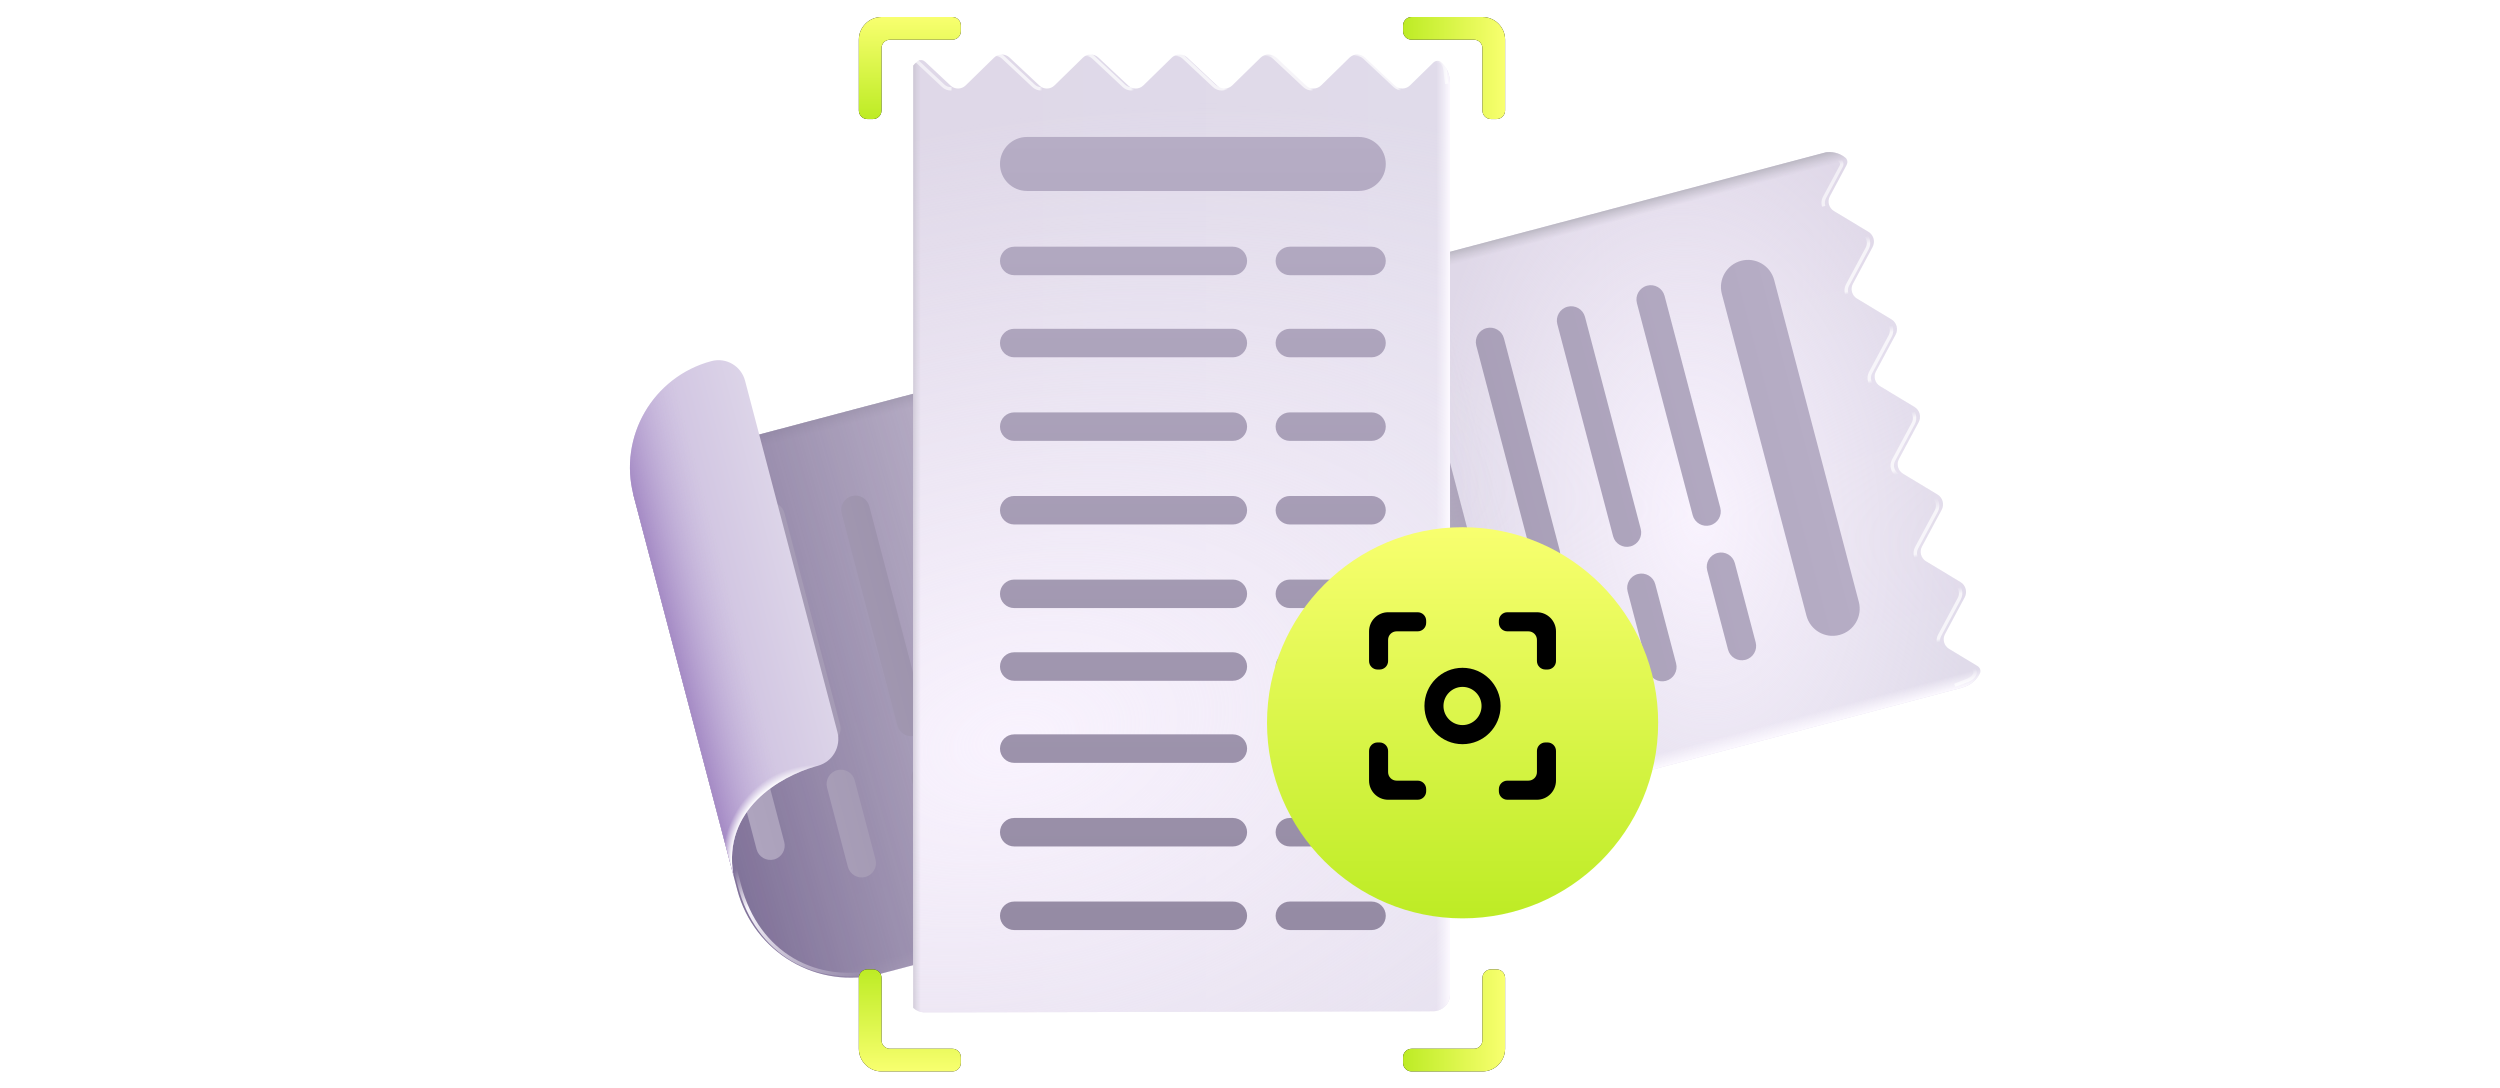 <svg width="147" height="64" viewBox="0 0 147 64" fill="none" xmlns="http://www.w3.org/2000/svg">
<g clip-path="url(#clip0_6415_7277)">
<g clip-path="url(#clip1_6415_7277)">
<path d="M116.266 39.155C116.415 39.244 116.495 39.422 116.423 39.58C116.272 39.912 115.948 40.282 115.323 40.447L51.774 57.259C48.095 58.232 44.324 56.021 43.35 52.32L37.222 29.014L38.52 28.671L38.15 27.266L107.38 8.952C107.899 8.9 108.28 9.081 108.52 9.284C108.643 9.388 108.654 9.565 108.578 9.707L107.596 11.54C107.432 11.847 107.537 12.229 107.835 12.409L109.862 13.63C110.012 13.72 110.121 13.866 110.166 14.037C110.209 14.202 110.189 14.378 110.108 14.528L108.95 16.689C108.786 16.995 108.891 17.378 109.189 17.558L111.216 18.779C111.366 18.87 111.475 19.015 111.52 19.186C111.563 19.351 111.543 19.527 111.462 19.677L110.304 21.838C110.14 22.145 110.245 22.527 110.543 22.707L112.57 23.928C112.72 24.019 112.829 24.165 112.874 24.334C112.917 24.5 112.897 24.676 112.816 24.826L111.658 26.987C111.494 27.294 111.599 27.676 111.897 27.856L113.924 29.077C114.074 29.168 114.183 29.314 114.228 29.484C114.271 29.649 114.251 29.825 114.17 29.975L113.012 32.136C112.848 32.443 112.953 32.825 113.251 33.005L115.278 34.226C115.428 34.317 115.537 34.462 115.582 34.633C115.625 34.798 115.605 34.974 115.524 35.124L114.367 37.285C114.202 37.592 114.307 37.974 114.605 38.154L116.266 39.155Z" fill="url(#paint0_linear_6415_7277)"/>
<path d="M116.266 39.155C116.415 39.244 116.495 39.422 116.423 39.58C116.272 39.912 115.948 40.282 115.323 40.447L51.774 57.259C48.095 58.232 44.324 56.021 43.35 52.32L37.222 29.014L38.52 28.671L38.15 27.266L107.38 8.952C107.899 8.9 108.28 9.081 108.52 9.284C108.643 9.388 108.654 9.565 108.578 9.707L107.596 11.54C107.432 11.847 107.537 12.229 107.835 12.409L109.862 13.63C110.012 13.72 110.121 13.866 110.166 14.037C110.209 14.202 110.189 14.378 110.108 14.528L108.95 16.689C108.786 16.995 108.891 17.378 109.189 17.558L111.216 18.779C111.366 18.87 111.475 19.015 111.52 19.186C111.563 19.351 111.543 19.527 111.462 19.677L110.304 21.838C110.14 22.145 110.245 22.527 110.543 22.707L112.57 23.928C112.72 24.019 112.829 24.165 112.874 24.334C112.917 24.5 112.897 24.676 112.816 24.826L111.658 26.987C111.494 27.294 111.599 27.676 111.897 27.856L113.924 29.077C114.074 29.168 114.183 29.314 114.228 29.484C114.271 29.649 114.251 29.825 114.17 29.975L113.012 32.136C112.848 32.443 112.953 32.825 113.251 33.005L115.278 34.226C115.428 34.317 115.537 34.462 115.582 34.633C115.625 34.798 115.605 34.974 115.524 35.124L114.367 37.285C114.202 37.592 114.307 37.974 114.605 38.154L116.266 39.155Z" fill="url(#paint1_radial_6415_7277)"/>
<path d="M116.266 39.155C116.415 39.244 116.495 39.422 116.423 39.58C116.272 39.912 115.948 40.282 115.323 40.447L51.774 57.259C48.095 58.232 44.324 56.021 43.35 52.32L37.222 29.014L38.52 28.671L38.15 27.266L107.38 8.952C107.899 8.9 108.28 9.081 108.52 9.284C108.643 9.388 108.654 9.565 108.578 9.707L107.596 11.54C107.432 11.847 107.537 12.229 107.835 12.409L109.862 13.63C110.012 13.72 110.121 13.866 110.166 14.037C110.209 14.202 110.189 14.378 110.108 14.528L108.95 16.689C108.786 16.995 108.891 17.378 109.189 17.558L111.216 18.779C111.366 18.87 111.475 19.015 111.52 19.186C111.563 19.351 111.543 19.527 111.462 19.677L110.304 21.838C110.14 22.145 110.245 22.527 110.543 22.707L112.57 23.928C112.72 24.019 112.829 24.165 112.874 24.334C112.917 24.5 112.897 24.676 112.816 24.826L111.658 26.987C111.494 27.294 111.599 27.676 111.897 27.856L113.924 29.077C114.074 29.168 114.183 29.314 114.228 29.484C114.271 29.649 114.251 29.825 114.17 29.975L113.012 32.136C112.848 32.443 112.953 32.825 113.251 33.005L115.278 34.226C115.428 34.317 115.537 34.462 115.582 34.633C115.625 34.798 115.605 34.974 115.524 35.124L114.367 37.285C114.202 37.592 114.307 37.974 114.605 38.154L116.266 39.155Z" fill="url(#paint2_linear_6415_7277)"/>
<path d="M116.266 39.155C116.415 39.244 116.495 39.422 116.423 39.58C116.272 39.912 115.948 40.282 115.323 40.447L51.774 57.259C48.095 58.232 44.324 56.021 43.35 52.32L37.222 29.014L38.52 28.671L38.15 27.266L107.38 8.952C107.899 8.9 108.28 9.081 108.52 9.284C108.643 9.388 108.654 9.565 108.578 9.707L107.596 11.54C107.432 11.847 107.537 12.229 107.835 12.409L109.862 13.63C110.012 13.72 110.121 13.866 110.166 14.037C110.209 14.202 110.189 14.378 110.108 14.528L108.95 16.689C108.786 16.995 108.891 17.378 109.189 17.558L111.216 18.779C111.366 18.87 111.475 19.015 111.52 19.186C111.563 19.351 111.543 19.527 111.462 19.677L110.304 21.838C110.14 22.145 110.245 22.527 110.543 22.707L112.57 23.928C112.72 24.019 112.829 24.165 112.874 24.334C112.917 24.5 112.897 24.676 112.816 24.826L111.658 26.987C111.494 27.294 111.599 27.676 111.897 27.856L113.924 29.077C114.074 29.168 114.183 29.314 114.228 29.484C114.271 29.649 114.251 29.825 114.17 29.975L113.012 32.136C112.848 32.443 112.953 32.825 113.251 33.005L115.278 34.226C115.428 34.317 115.537 34.462 115.582 34.633C115.625 34.798 115.605 34.974 115.524 35.124L114.367 37.285C114.202 37.592 114.307 37.974 114.605 38.154L116.266 39.155Z" fill="url(#paint3_linear_6415_7277)"/>
<path d="M116.266 39.155C116.415 39.244 116.495 39.422 116.423 39.58C116.272 39.912 115.948 40.282 115.323 40.447L51.774 57.259C48.095 58.232 44.324 56.021 43.35 52.32L37.222 29.014L38.52 28.671L38.15 27.266L107.38 8.952C107.899 8.9 108.28 9.081 108.52 9.284C108.643 9.388 108.654 9.565 108.578 9.707L107.596 11.54C107.432 11.847 107.537 12.229 107.835 12.409L109.862 13.63C110.012 13.72 110.121 13.866 110.166 14.037C110.209 14.202 110.189 14.378 110.108 14.528L108.95 16.689C108.786 16.995 108.891 17.378 109.189 17.558L111.216 18.779C111.366 18.87 111.475 19.015 111.52 19.186C111.563 19.351 111.543 19.527 111.462 19.677L110.304 21.838C110.14 22.145 110.245 22.527 110.543 22.707L112.57 23.928C112.72 24.019 112.829 24.165 112.874 24.334C112.917 24.5 112.897 24.676 112.816 24.826L111.658 26.987C111.494 27.294 111.599 27.676 111.897 27.856L113.924 29.077C114.074 29.168 114.183 29.314 114.228 29.484C114.271 29.649 114.251 29.825 114.17 29.975L113.012 32.136C112.848 32.443 112.953 32.825 113.251 33.005L115.278 34.226C115.428 34.317 115.537 34.462 115.582 34.633C115.625 34.798 115.605 34.974 115.524 35.124L114.367 37.285C114.202 37.592 114.307 37.974 114.605 38.154L116.266 39.155Z" fill="url(#paint4_linear_6415_7277)"/>
<path d="M102.378 15.334C103.228 15.109 104.098 15.617 104.322 16.467L109.298 35.388C109.521 36.238 109.013 37.11 108.163 37.335C107.313 37.56 106.443 37.053 106.219 36.202L101.244 17.281C101.02 16.431 101.528 15.559 102.378 15.334Z" fill="url(#paint5_linear_6415_7277)"/>
<path d="M102.378 15.334C103.228 15.109 104.098 15.617 104.322 16.467L109.298 35.388C109.521 36.238 109.013 37.11 108.163 37.335C107.313 37.56 106.443 37.053 106.219 36.202L101.244 17.281C101.02 16.431 101.528 15.559 102.378 15.334Z" fill="url(#paint6_radial_6415_7277)"/>
<path d="M96.849 16.797C97.298 16.678 97.758 16.946 97.876 17.395L101.154 29.861C101.272 30.31 101.004 30.77 100.555 30.889C100.106 31.008 99.647 30.74 99.529 30.291L96.25 17.825C96.132 17.376 96.4 16.916 96.849 16.797Z" fill="url(#paint7_linear_6415_7277)"/>
<path d="M96.849 16.797C97.298 16.678 97.758 16.946 97.876 17.395L101.154 29.861C101.272 30.31 101.004 30.77 100.555 30.889C100.106 31.008 99.647 30.74 99.529 30.291L96.25 17.825C96.132 17.376 96.4 16.916 96.849 16.797Z" fill="url(#paint8_radial_6415_7277)"/>
<path d="M92.17 18.035C92.619 17.916 93.079 18.184 93.197 18.633L96.475 31.099C96.593 31.548 96.325 32.008 95.876 32.127C95.427 32.246 94.968 31.978 94.85 31.529L91.571 19.063C91.453 18.614 91.721 18.154 92.17 18.035Z" fill="url(#paint9_linear_6415_7277)"/>
<path d="M92.17 18.035C92.619 17.916 93.079 18.184 93.197 18.633L96.475 31.099C96.593 31.548 96.325 32.008 95.876 32.127C95.427 32.246 94.968 31.978 94.85 31.529L91.571 19.063C91.453 18.614 91.721 18.154 92.17 18.035Z" fill="url(#paint10_radial_6415_7277)"/>
<path d="M87.405 19.295C87.854 19.177 88.313 19.444 88.431 19.893L91.71 32.359C91.828 32.809 91.559 33.269 91.111 33.388C90.662 33.506 90.202 33.239 90.084 32.789L86.806 20.323C86.688 19.874 86.956 19.414 87.405 19.295Z" fill="url(#paint11_linear_6415_7277)"/>
<path d="M87.405 19.295C87.854 19.177 88.313 19.444 88.431 19.893L91.71 32.359C91.828 32.809 91.559 33.269 91.111 33.388C90.662 33.506 90.202 33.239 90.084 32.789L86.806 20.323C86.688 19.874 86.956 19.414 87.405 19.295Z" fill="url(#paint12_radial_6415_7277)"/>
<path d="M82.639 20.556C83.088 20.437 83.548 20.705 83.666 21.154L86.944 33.62C87.062 34.069 86.794 34.529 86.345 34.648C85.897 34.767 85.437 34.499 85.319 34.05L82.041 21.584C81.923 21.135 82.191 20.675 82.639 20.556Z" fill="url(#paint13_linear_6415_7277)"/>
<path d="M82.639 20.556C83.088 20.437 83.548 20.705 83.666 21.154L86.944 33.62C87.062 34.069 86.794 34.529 86.345 34.648C85.897 34.767 85.437 34.499 85.319 34.05L82.041 21.584C81.923 21.135 82.191 20.675 82.639 20.556Z" fill="url(#paint14_radial_6415_7277)"/>
<path d="M77.874 21.817C78.323 21.698 78.783 21.966 78.901 22.415L82.179 34.881C82.297 35.33 82.029 35.79 81.58 35.909C81.131 36.028 80.672 35.76 80.554 35.311L77.275 22.845C77.157 22.396 77.425 21.936 77.874 21.817Z" fill="url(#paint15_linear_6415_7277)"/>
<path d="M77.874 21.817C78.323 21.698 78.783 21.966 78.901 22.415L82.179 34.881C82.297 35.33 82.029 35.79 81.58 35.909C81.131 36.028 80.672 35.76 80.554 35.311L77.275 22.845C77.157 22.396 77.425 21.936 77.874 21.817Z" fill="url(#paint16_radial_6415_7277)"/>
<path d="M96.303 33.753C96.752 33.634 97.212 33.902 97.33 34.351L98.555 39.007C98.673 39.456 98.404 39.916 97.956 40.035C97.507 40.154 97.047 39.886 96.929 39.437L95.705 34.781C95.587 34.332 95.855 33.872 96.303 33.753Z" fill="url(#paint17_linear_6415_7277)"/>
<path d="M96.303 33.753C96.752 33.634 97.212 33.902 97.33 34.351L98.555 39.007C98.673 39.456 98.404 39.916 97.956 40.035C97.507 40.154 97.047 39.886 96.929 39.437L95.705 34.781C95.587 34.332 95.855 33.872 96.303 33.753Z" fill="url(#paint18_radial_6415_7277)"/>
<path d="M100.983 32.515C101.431 32.396 101.891 32.664 102.009 33.113L103.234 37.769C103.352 38.218 103.084 38.678 102.635 38.797C102.186 38.916 101.726 38.648 101.608 38.199L100.384 33.543C100.266 33.094 100.534 32.634 100.983 32.515Z" fill="url(#paint19_linear_6415_7277)"/>
<path d="M100.983 32.515C101.431 32.396 101.891 32.664 102.009 33.113L103.234 37.769C103.352 38.218 103.084 38.678 102.635 38.797C102.186 38.916 101.726 38.648 101.608 38.199L100.384 33.543C100.266 33.094 100.534 32.634 100.983 32.515Z" fill="url(#paint20_radial_6415_7277)"/>
<path d="M91.538 35.014C91.987 34.895 92.447 35.163 92.565 35.611L93.789 40.268C93.907 40.717 93.639 41.177 93.19 41.296C92.742 41.414 92.282 41.147 92.164 40.698L90.939 36.041C90.821 35.593 91.089 35.132 91.538 35.014Z" fill="url(#paint21_linear_6415_7277)"/>
<path d="M91.538 35.014C91.987 34.895 92.447 35.163 92.565 35.611L93.789 40.268C93.907 40.717 93.639 41.177 93.19 41.296C92.742 41.414 92.282 41.147 92.164 40.698L90.939 36.041C90.821 35.593 91.089 35.132 91.538 35.014Z" fill="url(#paint22_radial_6415_7277)"/>
<path d="M86.773 36.274C87.222 36.155 87.681 36.423 87.799 36.872L89.024 41.528C89.142 41.977 88.874 42.438 88.425 42.556C87.976 42.675 87.517 42.407 87.398 41.958L86.174 37.302C86.056 36.853 86.324 36.393 86.773 36.274Z" fill="url(#paint23_linear_6415_7277)"/>
<path d="M86.773 36.274C87.222 36.155 87.681 36.423 87.799 36.872L89.024 41.528C89.142 41.977 88.874 42.438 88.425 42.556C87.976 42.675 87.517 42.407 87.398 41.958L86.174 37.302C86.056 36.853 86.324 36.393 86.773 36.274Z" fill="url(#paint24_radial_6415_7277)"/>
<path d="M82.008 37.535C82.457 37.416 82.916 37.684 83.034 38.133L84.259 42.789C84.377 43.238 84.109 43.698 83.66 43.817C83.211 43.936 82.751 43.668 82.633 43.219L81.409 38.563C81.291 38.114 81.559 37.654 82.008 37.535Z" fill="url(#paint25_linear_6415_7277)"/>
<path d="M82.008 37.535C82.457 37.416 82.916 37.684 83.034 38.133L84.259 42.789C84.377 43.238 84.109 43.698 83.66 43.817C83.211 43.936 82.751 43.668 82.633 43.219L81.409 38.563C81.291 38.114 81.559 37.654 82.008 37.535Z" fill="url(#paint26_radial_6415_7277)"/>
<path d="M73.73 22.913C74.179 22.794 74.638 23.062 74.757 23.511L78.035 35.977C78.153 36.426 77.885 36.886 77.436 37.005C76.987 37.124 76.527 36.856 76.409 36.407L73.131 23.941C73.013 23.492 73.281 23.032 73.73 22.913Z" fill="url(#paint27_linear_6415_7277)"/>
<path d="M73.73 22.913C74.179 22.794 74.638 23.062 74.757 23.511L78.035 35.977C78.153 36.426 77.885 36.886 77.436 37.005C76.987 37.124 76.527 36.856 76.409 36.407L73.131 23.941C73.013 23.492 73.281 23.032 73.73 22.913Z" fill="url(#paint28_radial_6415_7277)"/>
<path d="M69.051 24.151C69.5 24.032 69.959 24.3 70.077 24.749L73.356 37.215C73.474 37.664 73.206 38.124 72.757 38.243C72.308 38.362 71.848 38.094 71.73 37.645L68.452 25.179C68.334 24.73 68.602 24.27 69.051 24.151Z" fill="url(#paint29_linear_6415_7277)"/>
<path d="M69.051 24.151C69.5 24.032 69.959 24.3 70.077 24.749L73.356 37.215C73.474 37.664 73.206 38.124 72.757 38.243C72.308 38.362 71.848 38.094 71.73 37.645L68.452 25.179C68.334 24.73 68.602 24.27 69.051 24.151Z" fill="url(#paint30_radial_6415_7277)"/>
<path d="M64.286 25.412C64.734 25.293 65.194 25.561 65.312 26.01L68.59 38.476C68.708 38.925 68.44 39.385 67.991 39.504C67.543 39.622 67.083 39.355 66.965 38.906L63.687 26.439C63.569 25.991 63.837 25.53 64.286 25.412Z" fill="url(#paint31_linear_6415_7277)"/>
<path d="M64.286 25.412C64.734 25.293 65.194 25.561 65.312 26.01L68.59 38.476C68.708 38.925 68.44 39.385 67.991 39.504C67.543 39.622 67.083 39.355 66.965 38.906L63.687 26.439C63.569 25.991 63.837 25.53 64.286 25.412Z" fill="url(#paint32_radial_6415_7277)"/>
<path d="M59.52 26.672C59.969 26.553 60.429 26.821 60.547 27.27L63.825 39.736C63.943 40.185 63.675 40.645 63.226 40.764C62.777 40.883 62.318 40.615 62.2 40.166L58.921 27.7C58.803 27.251 59.072 26.791 59.52 26.672Z" fill="url(#paint33_linear_6415_7277)"/>
<path d="M59.52 26.672C59.969 26.553 60.429 26.821 60.547 27.27L63.825 39.736C63.943 40.185 63.675 40.645 63.226 40.764C62.777 40.883 62.318 40.615 62.2 40.166L58.921 27.7C58.803 27.251 59.072 26.791 59.52 26.672Z" fill="url(#paint34_radial_6415_7277)"/>
<path d="M54.755 27.933C55.204 27.814 55.663 28.082 55.782 28.531L59.06 40.997C59.178 41.446 58.91 41.906 58.461 42.025C58.012 42.144 57.552 41.876 57.434 41.427L54.156 28.961C54.038 28.512 54.306 28.052 54.755 27.933Z" fill="url(#paint35_linear_6415_7277)"/>
<path d="M54.755 27.933C55.204 27.814 55.663 28.082 55.782 28.531L59.06 40.997C59.178 41.446 58.91 41.906 58.461 42.025C58.012 42.144 57.552 41.876 57.434 41.427L54.156 28.961C54.038 28.512 54.306 28.052 54.755 27.933Z" fill="url(#paint36_radial_6415_7277)"/>
<path d="M73.184 39.869C73.633 39.75 74.093 40.018 74.211 40.467L75.435 45.123C75.553 45.572 75.285 46.032 74.836 46.151C74.388 46.27 73.928 46.002 73.81 45.553L72.585 40.897C72.467 40.448 72.736 39.988 73.184 39.869Z" fill="url(#paint37_linear_6415_7277)"/>
<path d="M73.184 39.869C73.633 39.75 74.093 40.018 74.211 40.467L75.435 45.123C75.553 45.572 75.285 46.032 74.836 46.151C74.388 46.27 73.928 46.002 73.81 45.553L72.585 40.897C72.467 40.448 72.736 39.988 73.184 39.869Z" fill="url(#paint38_radial_6415_7277)"/>
<path d="M77.863 38.631C78.312 38.512 78.772 38.78 78.89 39.229L80.114 43.885C80.232 44.334 79.964 44.795 79.516 44.913C79.067 45.032 78.607 44.764 78.489 44.315L77.264 39.659C77.146 39.21 77.415 38.75 77.863 38.631Z" fill="url(#paint39_linear_6415_7277)"/>
<path d="M77.863 38.631C78.312 38.512 78.772 38.78 78.89 39.229L80.114 43.885C80.232 44.334 79.964 44.795 79.516 44.913C79.067 45.032 78.607 44.764 78.489 44.315L77.264 39.659C77.146 39.21 77.415 38.75 77.863 38.631Z" fill="url(#paint40_radial_6415_7277)"/>
<path d="M68.419 41.13C68.868 41.011 69.327 41.279 69.445 41.728L70.67 46.384C70.788 46.833 70.52 47.293 70.071 47.412C69.622 47.531 69.163 47.263 69.045 46.814L67.82 42.158C67.702 41.709 67.97 41.248 68.419 41.13Z" fill="url(#paint41_linear_6415_7277)"/>
<path d="M68.419 41.13C68.868 41.011 69.327 41.279 69.445 41.728L70.67 46.384C70.788 46.833 70.52 47.293 70.071 47.412C69.622 47.531 69.163 47.263 69.045 46.814L67.82 42.158C67.702 41.709 67.97 41.248 68.419 41.13Z" fill="url(#paint42_radial_6415_7277)"/>
<path d="M63.654 42.39C64.103 42.272 64.562 42.539 64.68 42.988L65.905 47.645C66.023 48.094 65.755 48.554 65.306 48.672C64.857 48.791 64.397 48.523 64.279 48.075L63.055 43.418C62.937 42.969 63.205 42.509 63.654 42.39Z" fill="url(#paint43_linear_6415_7277)"/>
<path d="M63.654 42.39C64.103 42.272 64.562 42.539 64.68 42.988L65.905 47.645C66.023 48.094 65.755 48.554 65.306 48.672C64.857 48.791 64.397 48.523 64.279 48.075L63.055 43.418C62.937 42.969 63.205 42.509 63.654 42.39Z" fill="url(#paint44_radial_6415_7277)"/>
<path d="M58.888 43.651C59.337 43.532 59.797 43.8 59.915 44.249L61.139 48.905C61.257 49.354 60.989 49.814 60.541 49.933C60.092 50.052 59.632 49.784 59.514 49.335L58.289 44.679C58.171 44.23 58.44 43.77 58.888 43.651Z" fill="url(#paint45_linear_6415_7277)"/>
<path d="M58.888 43.651C59.337 43.532 59.797 43.8 59.915 44.249L61.139 48.905C61.257 49.354 60.989 49.814 60.541 49.933C60.092 50.052 59.632 49.784 59.514 49.335L58.289 44.679C58.171 44.23 58.44 43.77 58.888 43.651Z" fill="url(#paint46_radial_6415_7277)"/>
<path d="M50.088 29.167C50.537 29.049 50.997 29.316 51.115 29.765L54.393 42.231C54.511 42.681 54.243 43.141 53.794 43.26C53.345 43.378 52.886 43.111 52.767 42.661L49.489 30.195C49.371 29.746 49.639 29.286 50.088 29.167Z" fill="url(#paint47_linear_6415_7277)"/>
<path d="M50.088 29.167C50.537 29.049 50.997 29.316 51.115 29.765L54.393 42.231C54.511 42.681 54.243 43.141 53.794 43.26C53.345 43.378 52.886 43.111 52.767 42.661L49.489 30.195C49.371 29.746 49.639 29.286 50.088 29.167Z" fill="url(#paint48_radial_6415_7277)"/>
<path d="M45.096 29.566C45.545 29.447 46.005 29.715 46.123 30.164L49.401 42.63C49.519 43.079 49.251 43.539 48.802 43.658C48.353 43.777 47.894 43.509 47.776 43.06L44.497 30.594C44.379 30.145 44.647 29.684 45.096 29.566Z" fill="url(#paint49_linear_6415_7277)"/>
<path d="M45.096 29.566C45.545 29.447 46.005 29.715 46.123 30.164L49.401 42.63C49.519 43.079 49.251 43.539 48.802 43.658C48.353 43.777 47.894 43.509 47.776 43.06L44.497 30.594C44.379 30.145 44.647 29.684 45.096 29.566Z" fill="url(#paint50_radial_6415_7277)"/>
<path d="M39.728 28.535C40.177 28.416 40.637 28.684 40.755 29.133L44.033 41.599C44.151 42.048 43.883 42.509 43.434 42.627C42.985 42.746 42.526 42.478 42.408 42.029L39.13 29.563C39.011 29.114 39.279 28.654 39.728 28.535Z" fill="url(#paint51_linear_6415_7277)"/>
<path d="M39.728 28.535C40.177 28.416 40.637 28.684 40.755 29.133L44.033 41.599C44.151 42.048 43.883 42.509 43.434 42.627C42.985 42.746 42.526 42.478 42.408 42.029L39.13 29.563C39.011 29.114 39.279 28.654 39.728 28.535Z" fill="url(#paint52_radial_6415_7277)"/>
<path d="M54.222 44.886C54.67 44.767 55.13 45.035 55.248 45.483L56.473 50.14C56.591 50.589 56.322 51.049 55.874 51.168C55.425 51.286 54.965 51.019 54.847 50.57L53.623 45.913C53.505 45.465 53.773 45.004 54.222 44.886Z" fill="url(#paint53_linear_6415_7277)"/>
<path d="M54.222 44.886C54.67 44.767 55.13 45.035 55.248 45.483L56.473 50.14C56.591 50.589 56.322 51.049 55.874 51.168C55.425 51.286 54.965 51.019 54.847 50.57L53.623 45.913C53.505 45.465 53.773 45.004 54.222 44.886Z" fill="url(#paint54_radial_6415_7277)"/>
<path d="M49.23 45.284C49.678 45.165 50.138 45.433 50.256 45.882L51.48 50.538C51.599 50.987 51.33 51.447 50.882 51.566C50.433 51.685 49.973 51.417 49.855 50.968L48.631 46.312C48.513 45.863 48.781 45.403 49.23 45.284Z" fill="url(#paint55_linear_6415_7277)"/>
<path d="M49.23 45.284C49.678 45.165 50.138 45.433 50.256 45.882L51.48 50.538C51.599 50.987 51.33 51.447 50.882 51.566C50.433 51.685 49.973 51.417 49.855 50.968L48.631 46.312C48.513 45.863 48.781 45.403 49.23 45.284Z" fill="url(#paint56_radial_6415_7277)"/>
<path d="M43.862 44.253C44.311 44.135 44.77 44.402 44.888 44.851L46.113 49.508C46.231 49.957 45.963 50.417 45.514 50.536C45.065 50.654 44.605 50.387 44.487 49.938L43.263 45.281C43.145 44.832 43.413 44.372 43.862 44.253Z" fill="url(#paint57_linear_6415_7277)"/>
<path d="M43.862 44.253C44.311 44.135 44.77 44.402 44.888 44.851L46.113 49.508C46.231 49.957 45.963 50.417 45.514 50.536C45.065 50.654 44.605 50.387 44.487 49.938L43.263 45.281C43.145 44.832 43.413 44.372 43.862 44.253Z" fill="url(#paint58_radial_6415_7277)"/>
<path d="M114.943 40.301C115.564 40.025 115.955 39.989 116.106 39.657C116.178 39.499 116.097 39.321 115.948 39.231L114.287 38.231C113.99 38.051 113.885 37.669 114.049 37.362L115.207 35.201C115.287 35.051 115.308 34.875 115.264 34.709C115.22 34.539 115.111 34.394 114.96 34.303L112.933 33.082C112.636 32.902 112.531 32.52 112.695 32.213L113.853 30.052C113.933 29.902 113.954 29.726 113.91 29.561C113.866 29.39 113.757 29.245 113.606 29.154L111.579 27.933C111.282 27.753 111.177 27.37 111.341 27.064L112.499 24.903C112.579 24.753 112.6 24.577 112.556 24.412C112.512 24.241 112.403 24.096 112.252 24.005L110.225 22.784C109.928 22.604 109.823 22.221 109.987 21.915L111.145 19.754C111.225 19.604 111.246 19.428 111.202 19.262C111.158 19.092 111.049 18.947 110.898 18.856L108.871 17.635C108.574 17.455 108.469 17.072 108.633 16.765L109.791 14.605C109.871 14.455 109.892 14.279 109.848 14.114C109.804 13.943 109.694 13.797 109.544 13.707L107.517 12.486C107.219 12.306 107.114 11.923 107.279 11.617L108.261 9.784C108.337 9.642 108.281 9.5 108.159 9.397C107.919 9.194 107.657 9.152 107.139 9.203" stroke="url(#paint59_linear_6415_7277)" stroke-opacity="0.7" stroke-width="0.2"/>
<path d="M48.086 45.028C48.952 44.799 49.468 43.908 49.239 43.037L43.809 22.386C43.581 21.521 42.699 21.004 41.839 21.231C38.398 22.142 36.346 25.686 37.256 29.147L43.123 51.457C42.464 47.592 45.87 45.656 47.949 45.065L48.086 45.028Z" fill="url(#paint60_linear_6415_7277)"/>
<path d="M48.086 45.028C48.952 44.799 49.468 43.908 49.239 43.037L43.809 22.386C43.581 21.521 42.699 21.004 41.839 21.231C38.398 22.142 36.346 25.686 37.256 29.147L43.123 51.457C42.464 47.592 45.87 45.656 47.949 45.065L48.086 45.028Z" fill="url(#paint61_linear_6415_7277)"/>
<path d="M48.086 45.028C48.952 44.799 49.468 43.908 49.239 43.037L43.809 22.386C43.581 21.521 42.699 21.004 41.839 21.231C38.398 22.142 36.346 25.686 37.256 29.147L43.123 51.457C42.464 47.592 45.87 45.656 47.949 45.065L48.086 45.028Z" fill="url(#paint62_radial_6415_7277)"/>
<path d="M51.911 57.031C47.97 58.074 44.522 56.028 43.487 52.092L43.127 50.724" stroke="url(#paint63_linear_6415_7277)" stroke-width="0.2"/>
</g>
<g clip-path="url(#clip2_6415_7277)">
<path d="M84.271 3.688C84.393 3.568 84.582 3.536 84.714 3.644C84.991 3.872 85.261 4.274 85.261 4.914L85.26 58.464C85.26 59.015 84.814 59.462 84.263 59.464L54.387 59.53C53.834 59.532 53.385 59.084 53.385 58.53L53.385 4.589C53.467 4.081 53.734 3.762 53.986 3.583C54.116 3.492 54.287 3.526 54.403 3.634L55.895 5.033C56.145 5.267 56.534 5.263 56.779 5.024L58.447 3.393C58.57 3.272 58.736 3.205 58.908 3.205C59.076 3.205 59.238 3.269 59.361 3.384L61.12 5.033C61.37 5.267 61.759 5.263 62.004 5.024L63.672 3.393C63.795 3.272 63.961 3.205 64.134 3.205C64.302 3.205 64.463 3.269 64.586 3.384L66.345 5.033C66.595 5.267 66.984 5.263 67.229 5.024L68.897 3.393C69.02 3.272 69.186 3.205 69.359 3.205C69.527 3.205 69.688 3.269 69.811 3.384L71.57 5.033C71.82 5.267 72.21 5.263 72.454 5.024L74.122 3.393C74.246 3.272 74.411 3.205 74.584 3.205C74.752 3.205 74.913 3.269 75.036 3.384L76.795 5.033C77.045 5.267 77.435 5.263 77.68 5.024L79.347 3.393C79.471 3.272 79.636 3.205 79.809 3.205C79.977 3.205 80.138 3.269 80.261 3.384L82.02 5.033C82.27 5.267 82.66 5.263 82.905 5.024L84.271 3.688Z" fill="url(#paint64_linear_6415_7277)"/>
<path d="M84.271 3.688C84.393 3.568 84.582 3.536 84.714 3.644C84.991 3.872 85.261 4.274 85.261 4.914L85.26 58.464C85.26 59.015 84.814 59.462 84.263 59.464L54.387 59.53C53.834 59.532 53.385 59.084 53.385 58.53L53.385 4.589C53.467 4.081 53.734 3.762 53.986 3.583C54.116 3.492 54.287 3.526 54.403 3.634L55.895 5.033C56.145 5.267 56.534 5.263 56.779 5.024L58.447 3.393C58.57 3.272 58.736 3.205 58.908 3.205C59.076 3.205 59.238 3.269 59.361 3.384L61.12 5.033C61.37 5.267 61.759 5.263 62.004 5.024L63.672 3.393C63.795 3.272 63.961 3.205 64.134 3.205C64.302 3.205 64.463 3.269 64.586 3.384L66.345 5.033C66.595 5.267 66.984 5.263 67.229 5.024L68.897 3.393C69.02 3.272 69.186 3.205 69.359 3.205C69.527 3.205 69.688 3.269 69.811 3.384L71.57 5.033C71.82 5.267 72.21 5.263 72.454 5.024L74.122 3.393C74.246 3.272 74.411 3.205 74.584 3.205C74.752 3.205 74.913 3.269 75.036 3.384L76.795 5.033C77.045 5.267 77.435 5.263 77.68 5.024L79.347 3.393C79.471 3.272 79.636 3.205 79.809 3.205C79.977 3.205 80.138 3.269 80.261 3.384L82.02 5.033C82.27 5.267 82.66 5.263 82.905 5.024L84.271 3.688Z" fill="url(#paint65_radial_6415_7277)"/>
<path d="M84.271 3.688C84.393 3.568 84.582 3.536 84.714 3.644C84.991 3.872 85.261 4.274 85.261 4.914L85.26 58.464C85.26 59.015 84.814 59.462 84.263 59.464L54.387 59.53C53.834 59.532 53.385 59.084 53.385 58.53L53.385 4.589C53.467 4.081 53.734 3.762 53.986 3.583C54.116 3.492 54.287 3.526 54.403 3.634L55.895 5.033C56.145 5.267 56.534 5.263 56.779 5.024L58.447 3.393C58.57 3.272 58.736 3.205 58.908 3.205C59.076 3.205 59.238 3.269 59.361 3.384L61.12 5.033C61.37 5.267 61.759 5.263 62.004 5.024L63.672 3.393C63.795 3.272 63.961 3.205 64.134 3.205C64.302 3.205 64.463 3.269 64.586 3.384L66.345 5.033C66.595 5.267 66.984 5.263 67.229 5.024L68.897 3.393C69.02 3.272 69.186 3.205 69.359 3.205C69.527 3.205 69.688 3.269 69.811 3.384L71.57 5.033C71.82 5.267 72.21 5.263 72.454 5.024L74.122 3.393C74.246 3.272 74.411 3.205 74.584 3.205C74.752 3.205 74.913 3.269 75.036 3.384L76.795 5.033C77.045 5.267 77.435 5.263 77.68 5.024L79.347 3.393C79.471 3.272 79.636 3.205 79.809 3.205C79.977 3.205 80.138 3.269 80.261 3.384L82.02 5.033C82.27 5.267 82.66 5.263 82.905 5.024L84.271 3.688Z" fill="url(#paint66_linear_6415_7277)"/>
<path d="M84.271 3.688C84.393 3.568 84.582 3.536 84.714 3.644C84.991 3.872 85.261 4.274 85.261 4.914L85.26 58.464C85.26 59.015 84.814 59.462 84.263 59.464L54.387 59.53C53.834 59.532 53.385 59.084 53.385 58.53L53.385 4.589C53.467 4.081 53.734 3.762 53.986 3.583C54.116 3.492 54.287 3.526 54.403 3.634L55.895 5.033C56.145 5.267 56.534 5.263 56.779 5.024L58.447 3.393C58.57 3.272 58.736 3.205 58.908 3.205C59.076 3.205 59.238 3.269 59.361 3.384L61.12 5.033C61.37 5.267 61.759 5.263 62.004 5.024L63.672 3.393C63.795 3.272 63.961 3.205 64.134 3.205C64.302 3.205 64.463 3.269 64.586 3.384L66.345 5.033C66.595 5.267 66.984 5.263 67.229 5.024L68.897 3.393C69.02 3.272 69.186 3.205 69.359 3.205C69.527 3.205 69.688 3.269 69.811 3.384L71.57 5.033C71.82 5.267 72.21 5.263 72.454 5.024L74.122 3.393C74.246 3.272 74.411 3.205 74.584 3.205C74.752 3.205 74.913 3.269 75.036 3.384L76.795 5.033C77.045 5.267 77.435 5.263 77.68 5.024L79.347 3.393C79.471 3.272 79.636 3.205 79.809 3.205C79.977 3.205 80.138 3.269 80.261 3.384L82.02 5.033C82.27 5.267 82.66 5.263 82.905 5.024L84.271 3.688Z" fill="url(#paint67_linear_6415_7277)"/>
<path d="M58.799 9.641C58.799 8.764 59.51 8.053 60.386 8.053H79.896C80.773 8.053 81.484 8.764 81.484 9.641C81.484 10.518 80.773 11.229 79.896 11.229H60.386C59.51 11.229 58.799 10.518 58.799 9.641Z" fill="url(#paint68_linear_6415_7277)"/>
<path d="M58.799 15.344C58.799 14.881 59.174 14.506 59.637 14.506H72.491C72.954 14.506 73.329 14.881 73.329 15.344C73.329 15.807 72.954 16.182 72.491 16.182H59.637C59.174 16.182 58.799 15.807 58.799 15.344Z" fill="url(#paint69_linear_6415_7277)"/>
<path d="M58.799 20.17C58.799 19.707 59.174 19.332 59.637 19.332H72.491C72.954 19.332 73.329 19.707 73.329 20.17C73.329 20.633 72.954 21.009 72.491 21.009H59.637C59.174 21.009 58.799 20.633 58.799 20.17Z" fill="url(#paint70_linear_6415_7277)"/>
<path d="M58.799 25.086C58.799 24.623 59.174 24.248 59.637 24.248H72.491C72.954 24.248 73.329 24.623 73.329 25.086C73.329 25.549 72.954 25.924 72.491 25.924H59.637C59.174 25.924 58.799 25.549 58.799 25.086Z" fill="url(#paint71_linear_6415_7277)"/>
<path d="M58.799 30.001C58.799 29.538 59.174 29.163 59.637 29.163H72.491C72.954 29.163 73.329 29.538 73.329 30.001C73.329 30.464 72.954 30.84 72.491 30.84H59.637C59.174 30.84 58.799 30.464 58.799 30.001Z" fill="url(#paint72_linear_6415_7277)"/>
<path d="M58.799 34.917C58.799 34.454 59.174 34.079 59.637 34.079H72.491C72.954 34.079 73.329 34.454 73.329 34.917C73.329 35.38 72.954 35.755 72.491 35.755H59.637C59.174 35.755 58.799 35.38 58.799 34.917Z" fill="url(#paint73_linear_6415_7277)"/>
<path d="M75.006 20.17C75.006 19.707 75.381 19.332 75.844 19.332H80.645C81.108 19.332 81.484 19.707 81.484 20.17C81.484 20.633 81.108 21.009 80.645 21.009H75.844C75.381 21.009 75.006 20.633 75.006 20.17Z" fill="url(#paint74_linear_6415_7277)"/>
<path d="M75.006 15.344C75.006 14.881 75.381 14.506 75.844 14.506H80.645C81.108 14.506 81.484 14.881 81.484 15.344C81.484 15.807 81.108 16.182 80.645 16.182H75.844C75.381 16.182 75.006 15.807 75.006 15.344Z" fill="url(#paint75_linear_6415_7277)"/>
<path d="M75.006 25.086C75.006 24.623 75.381 24.248 75.844 24.248H80.645C81.108 24.248 81.484 24.623 81.484 25.086C81.484 25.549 81.108 25.924 80.645 25.924H75.844C75.381 25.924 75.006 25.549 75.006 25.086Z" fill="url(#paint76_linear_6415_7277)"/>
<path d="M75.006 30.001C75.006 29.538 75.381 29.163 75.844 29.163H80.645C81.108 29.163 81.484 29.538 81.484 30.001C81.484 30.464 81.108 30.84 80.645 30.84H75.844C75.381 30.84 75.006 30.464 75.006 30.001Z" fill="url(#paint77_linear_6415_7277)"/>
<path d="M75.006 34.917C75.006 34.454 75.381 34.079 75.844 34.079H80.645C81.108 34.079 81.484 34.454 81.484 34.917C81.484 35.38 81.108 35.755 80.645 35.755H75.844C75.381 35.755 75.006 35.38 75.006 34.917Z" fill="url(#paint78_linear_6415_7277)"/>
<path d="M58.799 39.192C58.799 38.729 59.174 38.353 59.637 38.353H72.491C72.954 38.353 73.329 38.729 73.329 39.192C73.329 39.655 72.954 40.03 72.491 40.03H59.637C59.174 40.03 58.799 39.655 58.799 39.192Z" fill="url(#paint79_linear_6415_7277)"/>
<path d="M58.799 44.018C58.799 43.555 59.174 43.18 59.637 43.18H72.491C72.954 43.18 73.329 43.555 73.329 44.018C73.329 44.481 72.954 44.857 72.491 44.857H59.637C59.174 44.857 58.799 44.481 58.799 44.018Z" fill="url(#paint80_linear_6415_7277)"/>
<path d="M58.799 48.934C58.799 48.471 59.174 48.096 59.637 48.096H72.491C72.954 48.096 73.329 48.471 73.329 48.934C73.329 49.397 72.954 49.772 72.491 49.772H59.637C59.174 49.772 58.799 49.397 58.799 48.934Z" fill="url(#paint81_linear_6415_7277)"/>
<path d="M58.799 53.849C58.799 53.386 59.174 53.011 59.637 53.011H72.491C72.954 53.011 73.329 53.386 73.329 53.849C73.329 54.312 72.954 54.688 72.491 54.688H59.637C59.174 54.688 58.799 54.312 58.799 53.849Z" fill="url(#paint82_linear_6415_7277)"/>
<path d="M75.006 44.018C75.006 43.555 75.381 43.18 75.844 43.18H80.645C81.108 43.18 81.484 43.555 81.484 44.018C81.484 44.481 81.108 44.857 80.645 44.857H75.844C75.381 44.857 75.006 44.481 75.006 44.018Z" fill="url(#paint83_linear_6415_7277)"/>
<path d="M75.006 39.192C75.006 38.729 75.381 38.353 75.844 38.353H80.645C81.108 38.353 81.484 38.729 81.484 39.192C81.484 39.655 81.108 40.03 80.645 40.03H75.844C75.381 40.03 75.006 39.655 75.006 39.192Z" fill="url(#paint84_linear_6415_7277)"/>
<path d="M75.006 48.934C75.006 48.471 75.381 48.096 75.844 48.096H80.645C81.108 48.096 81.484 48.471 81.484 48.934C81.484 49.397 81.108 49.772 80.645 49.772H75.844C75.381 49.772 75.006 49.397 75.006 48.934Z" fill="url(#paint85_linear_6415_7277)"/>
<path d="M75.006 53.849C75.006 53.386 75.381 53.011 75.844 53.011H80.645C81.108 53.011 81.484 53.386 81.484 53.849C81.484 54.312 81.108 54.688 80.645 54.688H75.844C75.381 54.688 75.006 54.312 75.006 53.849Z" fill="url(#paint86_linear_6415_7277)"/>
<path d="M85.071 4.93C84.964 4.258 85.029 3.869 84.747 3.638C84.613 3.528 84.421 3.561 84.297 3.682L82.909 5.038C82.66 5.281 82.264 5.285 82.01 5.047L80.222 3.374C80.098 3.257 79.934 3.192 79.763 3.192C79.588 3.192 79.419 3.261 79.294 3.383L77.599 5.038C77.35 5.281 76.955 5.285 76.701 5.047L74.913 3.374C74.788 3.257 74.624 3.192 74.454 3.192C74.278 3.192 74.11 3.261 73.984 3.383L72.29 5.038C72.041 5.281 71.645 5.285 71.391 5.047L69.604 3.374C69.479 3.257 69.315 3.192 69.145 3.192C68.969 3.192 68.801 3.261 68.675 3.383L66.981 5.038C66.732 5.281 66.336 5.285 66.082 5.047L64.295 3.374C64.17 3.257 64.006 3.192 63.835 3.192C63.66 3.192 63.492 3.261 63.366 3.383L61.672 5.038C61.423 5.281 61.027 5.285 60.773 5.047L58.985 3.374C58.861 3.257 58.697 3.192 58.526 3.192C58.351 3.192 58.182 3.261 58.057 3.383L56.362 5.038C56.114 5.281 55.718 5.285 55.464 5.047L53.948 3.628C53.83 3.518 53.679 3.535 53.548 3.628C53.291 3.809 53.184 4.052 53.102 4.567" stroke="url(#paint87_linear_6415_7277)" stroke-opacity="0.7" stroke-width="0.2"/>
</g>
<g filter="url(#filter0_d_6415_7277)">
<circle cx="86" cy="41.5" r="11.5" fill="url(#paint88_linear_6415_7277)"/>
</g>
<path d="M81.62 44.156C81.62 43.88 81.396 43.656 81.12 43.656H81C80.724 43.656 80.5 43.88 80.5 44.156V45.902C80.5 46.519 81.004 47.025 81.62 47.025H83.359C83.635 47.025 83.859 46.801 83.859 46.525V46.402C83.859 46.126 83.635 45.902 83.359 45.902H82.12C81.843 45.902 81.62 45.678 81.62 45.402V44.156ZM81.62 37.623C81.62 37.347 81.843 37.123 82.12 37.123H83.359C83.635 37.123 83.859 36.899 83.859 36.623V36.5C83.859 36.224 83.635 36 83.359 36H81.62C81.004 36 80.5 36.505 80.5 37.123V38.869C80.5 39.145 80.724 39.369 81 39.369H81.12C81.396 39.369 81.62 39.145 81.62 38.869V37.623ZM85.996 39.267C84.759 39.267 83.757 40.272 83.757 41.512C83.757 42.753 84.759 43.758 85.996 43.758C87.233 43.758 88.235 42.753 88.235 41.512C88.235 40.272 87.233 39.267 85.996 39.267ZM85.996 42.635C85.38 42.635 84.876 42.13 84.876 41.512C84.876 40.895 85.38 40.389 85.996 40.389C86.612 40.389 87.115 40.895 87.115 41.512C87.115 42.13 86.612 42.635 85.996 42.635ZM90.372 36H88.633C88.357 36 88.133 36.224 88.133 36.5V36.623C88.133 36.899 88.357 37.123 88.633 37.123H89.872C90.148 37.123 90.372 37.347 90.372 37.623V38.869C90.372 39.145 90.596 39.369 90.872 39.369H90.992C91.268 39.369 91.492 39.145 91.492 38.869V37.123C91.492 36.505 90.988 36 90.372 36ZM90.372 45.402C90.372 45.678 90.148 45.902 89.872 45.902H88.633C88.357 45.902 88.133 46.126 88.133 46.402V46.525C88.133 46.801 88.357 47.025 88.633 47.025H90.372C90.988 47.025 91.492 46.519 91.492 45.902V44.156C91.492 43.88 91.268 43.656 90.992 43.656H90.872C90.596 43.656 90.372 43.88 90.372 44.156V45.402Z" fill="black"/>
<path d="M51.833 2.833C51.833 2.557 52.057 2.333 52.333 2.333H56C56.276 2.333 56.5 2.109 56.5 1.833V1.5C56.5 1.224 56.276 1 56 1H51.833C51.1 1 50.5 1.6 50.5 2.333V6.5C50.5 6.776 50.724 7 51 7H51.333C51.609 7 51.833 6.776 51.833 6.5V2.833Z" fill="black"/>
<path d="M51.833 2.833C51.833 2.557 52.057 2.333 52.333 2.333H56C56.276 2.333 56.5 2.109 56.5 1.833V1.5C56.5 1.224 56.276 1 56 1H51.833C51.1 1 50.5 1.6 50.5 2.333V6.5C50.5 6.776 50.724 7 51 7H51.333C51.609 7 51.833 6.776 51.833 6.5V2.833Z" fill="url(#paint89_linear_6415_7277)"/>
<path d="M86.667 2.333C86.943 2.333 87.167 2.557 87.167 2.833V6.5C87.167 6.776 87.391 7 87.667 7H88C88.276 7 88.5 6.776 88.5 6.5V2.333C88.5 1.6 87.9 1 87.167 1H83C82.724 1 82.5 1.224 82.5 1.5V1.833C82.5 2.109 82.724 2.333 83 2.333H86.667Z" fill="black"/>
<path d="M86.667 2.333C86.943 2.333 87.167 2.557 87.167 2.833V6.5C87.167 6.776 87.391 7 87.667 7H88C88.276 7 88.5 6.776 88.5 6.5V2.333C88.5 1.6 87.9 1 87.167 1H83C82.724 1 82.5 1.224 82.5 1.5V1.833C82.5 2.109 82.724 2.333 83 2.333H86.667Z" fill="url(#paint90_linear_6415_7277)"/>
<path d="M51.833 61.167C51.833 61.443 52.057 61.667 52.333 61.667H56C56.276 61.667 56.5 61.891 56.5 62.167V62.5C56.5 62.776 56.276 63 56 63H51.833C51.1 63 50.5 62.4 50.5 61.667V57.5C50.5 57.224 50.724 57 51 57H51.333C51.609 57 51.833 57.224 51.833 57.5V61.167Z" fill="black"/>
<path d="M51.833 61.167C51.833 61.443 52.057 61.667 52.333 61.667H56C56.276 61.667 56.5 61.891 56.5 62.167V62.5C56.5 62.776 56.276 63 56 63H51.833C51.1 63 50.5 62.4 50.5 61.667V57.5C50.5 57.224 50.724 57 51 57H51.333C51.609 57 51.833 57.224 51.833 57.5V61.167Z" fill="url(#paint91_linear_6415_7277)"/>
<path d="M86.667 61.667C86.943 61.667 87.167 61.443 87.167 61.167V57.5C87.167 57.224 87.391 57 87.667 57H88C88.276 57 88.5 57.224 88.5 57.5V61.667C88.5 62.4 87.9 63 87.167 63H83C82.724 63 82.5 62.776 82.5 62.5V62.167C82.5 61.891 82.724 61.667 83 61.667H86.667Z" fill="black"/>
<path d="M86.667 61.667C86.943 61.667 87.167 61.443 87.167 61.167V57.5C87.167 57.224 87.391 57 87.667 57H88C88.276 57 88.5 57.224 88.5 57.5V61.667C88.5 62.4 87.9 63 87.167 63H83C82.724 63 82.5 62.776 82.5 62.5V62.167C82.5 61.891 82.724 61.667 83 61.667H86.667Z" fill="url(#paint92_linear_6415_7277)"/>
</g>
<defs>
<filter id="filter0_d_6415_7277" x="73.5" y="30" width="25" height="25" filterUnits="userSpaceOnUse" color-interpolation-filters="sRGB">
<feFlood flood-opacity="0" result="BackgroundImageFix"/>
<feColorMatrix in="SourceAlpha" type="matrix" values="0 0 0 0 0 0 0 0 0 0 0 0 0 0 0 0 0 0 127 0" result="hardAlpha"/>
<feOffset dy="1"/>
<feGaussianBlur stdDeviation="0.5"/>
<feComposite in2="hardAlpha" operator="out"/>
<feColorMatrix type="matrix" values="0 0 0 0 0.78 0 0 0 0 0.759 0 0 0 0 0.815 0 0 0 1 0"/>
<feBlend mode="normal" in2="BackgroundImageFix" result="effect1_dropShadow_6415_7277"/>
<feBlend mode="normal" in="SourceGraphic" in2="effect1_dropShadow_6415_7277" result="shape"/>
</filter>
<linearGradient id="paint0_linear_6415_7277" x1="86.645" y1="17.731" x2="94.137" y2="46.052" gradientUnits="userSpaceOnUse">
<stop stop-color="#DFD8E8"/>
<stop offset="1" stop-color="#E0DBEA"/>
</linearGradient>
<radialGradient id="paint1_radial_6415_7277" cx="0" cy="0" r="1" gradientTransform="matrix(-15.938 1.654 -2.56 -25.135 99.864 30.375)" gradientUnits="userSpaceOnUse">
<stop stop-color="#F9F3FE"/>
<stop offset="1" stop-color="#F9F3FE" stop-opacity="0"/>
</radialGradient>
<linearGradient id="paint2_linear_6415_7277" x1="85.434" y1="48.354" x2="85.227" y2="47.572" gradientUnits="userSpaceOnUse">
<stop stop-color="#FCF9FF"/>
<stop offset="1" stop-color="#FCF9FF" stop-opacity="0"/>
</linearGradient>
<linearGradient id="paint3_linear_6415_7277" x1="77.174" y1="16.943" x2="77.371" y2="17.688" gradientUnits="userSpaceOnUse">
<stop stop-color="#BBB8C3"/>
<stop offset="1" stop-color="#C7C1CF" stop-opacity="0"/>
</linearGradient>
<linearGradient id="paint4_linear_6415_7277" x1="38.31" y1="43.605" x2="88.345" y2="29.352" gradientUnits="userSpaceOnUse">
<stop stop-color="#786992"/>
<stop offset="1" stop-color="#C7C1CF" stop-opacity="0"/>
</linearGradient>
<linearGradient id="paint5_linear_6415_7277" x1="106.395" y1="24.351" x2="42.198" y2="41.233" gradientUnits="userSpaceOnUse">
<stop stop-color="#B6ADC5"/>
<stop offset="0.716" stop-color="#948AA3"/>
<stop offset="1" stop-color="#AEA4BE"/>
</linearGradient>
<radialGradient id="paint6_radial_6415_7277" cx="0" cy="0" r="1" gradientTransform="matrix(11.412 25.703 -12.483 5.563 72.876 26.956)" gradientUnits="userSpaceOnUse">
<stop stop-color="white"/>
<stop offset="1" stop-color="#C7C1CF" stop-opacity="0"/>
</radialGradient>
<linearGradient id="paint7_linear_6415_7277" x1="106.395" y1="24.351" x2="42.198" y2="41.233" gradientUnits="userSpaceOnUse">
<stop stop-color="#B6ADC5"/>
<stop offset="0.716" stop-color="#948AA3"/>
<stop offset="1" stop-color="#AEA4BE"/>
</linearGradient>
<radialGradient id="paint8_radial_6415_7277" cx="0" cy="0" r="1" gradientTransform="matrix(11.412 25.703 -12.483 5.563 72.876 26.956)" gradientUnits="userSpaceOnUse">
<stop stop-color="white"/>
<stop offset="1" stop-color="#C7C1CF" stop-opacity="0"/>
</radialGradient>
<linearGradient id="paint9_linear_6415_7277" x1="106.395" y1="24.351" x2="42.198" y2="41.233" gradientUnits="userSpaceOnUse">
<stop stop-color="#B6ADC5"/>
<stop offset="0.716" stop-color="#948AA3"/>
<stop offset="1" stop-color="#AEA4BE"/>
</linearGradient>
<radialGradient id="paint10_radial_6415_7277" cx="0" cy="0" r="1" gradientTransform="matrix(11.412 25.703 -12.483 5.563 72.876 26.956)" gradientUnits="userSpaceOnUse">
<stop stop-color="white"/>
<stop offset="1" stop-color="#C7C1CF" stop-opacity="0"/>
</radialGradient>
<linearGradient id="paint11_linear_6415_7277" x1="106.395" y1="24.351" x2="42.198" y2="41.233" gradientUnits="userSpaceOnUse">
<stop stop-color="#B6ADC5"/>
<stop offset="0.716" stop-color="#948AA3"/>
<stop offset="1" stop-color="#AEA4BE"/>
</linearGradient>
<radialGradient id="paint12_radial_6415_7277" cx="0" cy="0" r="1" gradientTransform="matrix(11.412 25.703 -12.483 5.563 72.876 26.956)" gradientUnits="userSpaceOnUse">
<stop stop-color="white"/>
<stop offset="1" stop-color="#C7C1CF" stop-opacity="0"/>
</radialGradient>
<linearGradient id="paint13_linear_6415_7277" x1="106.395" y1="24.351" x2="42.198" y2="41.233" gradientUnits="userSpaceOnUse">
<stop stop-color="#B6ADC5"/>
<stop offset="0.716" stop-color="#948AA3"/>
<stop offset="1" stop-color="#AEA4BE"/>
</linearGradient>
<radialGradient id="paint14_radial_6415_7277" cx="0" cy="0" r="1" gradientTransform="matrix(11.412 25.703 -12.483 5.563 72.876 26.956)" gradientUnits="userSpaceOnUse">
<stop stop-color="white"/>
<stop offset="1" stop-color="#C7C1CF" stop-opacity="0"/>
</radialGradient>
<linearGradient id="paint15_linear_6415_7277" x1="106.395" y1="24.351" x2="42.198" y2="41.233" gradientUnits="userSpaceOnUse">
<stop stop-color="#B6ADC5"/>
<stop offset="0.716" stop-color="#948AA3"/>
<stop offset="1" stop-color="#AEA4BE"/>
</linearGradient>
<radialGradient id="paint16_radial_6415_7277" cx="0" cy="0" r="1" gradientTransform="matrix(11.412 25.703 -12.483 5.563 72.876 26.956)" gradientUnits="userSpaceOnUse">
<stop stop-color="white"/>
<stop offset="1" stop-color="#C7C1CF" stop-opacity="0"/>
</radialGradient>
<linearGradient id="paint17_linear_6415_7277" x1="106.395" y1="24.351" x2="42.198" y2="41.233" gradientUnits="userSpaceOnUse">
<stop stop-color="#B6ADC5"/>
<stop offset="0.716" stop-color="#948AA3"/>
<stop offset="1" stop-color="#AEA4BE"/>
</linearGradient>
<radialGradient id="paint18_radial_6415_7277" cx="0" cy="0" r="1" gradientTransform="matrix(11.412 25.703 -12.483 5.563 72.876 26.956)" gradientUnits="userSpaceOnUse">
<stop stop-color="white"/>
<stop offset="1" stop-color="#C7C1CF" stop-opacity="0"/>
</radialGradient>
<linearGradient id="paint19_linear_6415_7277" x1="106.395" y1="24.351" x2="42.198" y2="41.233" gradientUnits="userSpaceOnUse">
<stop stop-color="#B6ADC5"/>
<stop offset="0.716" stop-color="#948AA3"/>
<stop offset="1" stop-color="#AEA4BE"/>
</linearGradient>
<radialGradient id="paint20_radial_6415_7277" cx="0" cy="0" r="1" gradientTransform="matrix(11.412 25.703 -12.483 5.563 72.876 26.956)" gradientUnits="userSpaceOnUse">
<stop stop-color="white"/>
<stop offset="1" stop-color="#C7C1CF" stop-opacity="0"/>
</radialGradient>
<linearGradient id="paint21_linear_6415_7277" x1="106.395" y1="24.351" x2="42.198" y2="41.233" gradientUnits="userSpaceOnUse">
<stop stop-color="#B6ADC5"/>
<stop offset="0.716" stop-color="#948AA3"/>
<stop offset="1" stop-color="#AEA4BE"/>
</linearGradient>
<radialGradient id="paint22_radial_6415_7277" cx="0" cy="0" r="1" gradientTransform="matrix(11.412 25.703 -12.483 5.563 72.876 26.956)" gradientUnits="userSpaceOnUse">
<stop stop-color="white"/>
<stop offset="1" stop-color="#C7C1CF" stop-opacity="0"/>
</radialGradient>
<linearGradient id="paint23_linear_6415_7277" x1="106.395" y1="24.351" x2="42.198" y2="41.233" gradientUnits="userSpaceOnUse">
<stop stop-color="#B6ADC5"/>
<stop offset="0.716" stop-color="#948AA3"/>
<stop offset="1" stop-color="#AEA4BE"/>
</linearGradient>
<radialGradient id="paint24_radial_6415_7277" cx="0" cy="0" r="1" gradientTransform="matrix(11.412 25.703 -12.483 5.563 72.876 26.956)" gradientUnits="userSpaceOnUse">
<stop stop-color="white"/>
<stop offset="1" stop-color="#C7C1CF" stop-opacity="0"/>
</radialGradient>
<linearGradient id="paint25_linear_6415_7277" x1="106.395" y1="24.351" x2="42.198" y2="41.233" gradientUnits="userSpaceOnUse">
<stop stop-color="#B6ADC5"/>
<stop offset="0.716" stop-color="#948AA3"/>
<stop offset="1" stop-color="#AEA4BE"/>
</linearGradient>
<radialGradient id="paint26_radial_6415_7277" cx="0" cy="0" r="1" gradientTransform="matrix(11.412 25.703 -12.483 5.563 72.876 26.956)" gradientUnits="userSpaceOnUse">
<stop stop-color="white"/>
<stop offset="1" stop-color="#C7C1CF" stop-opacity="0"/>
</radialGradient>
<linearGradient id="paint27_linear_6415_7277" x1="106.395" y1="24.351" x2="42.198" y2="41.233" gradientUnits="userSpaceOnUse">
<stop stop-color="#B6ADC5"/>
<stop offset="0.716" stop-color="#948AA3"/>
<stop offset="1" stop-color="#AEA4BE"/>
</linearGradient>
<radialGradient id="paint28_radial_6415_7277" cx="0" cy="0" r="1" gradientTransform="matrix(11.412 25.703 -12.483 5.563 72.876 26.956)" gradientUnits="userSpaceOnUse">
<stop stop-color="white"/>
<stop offset="1" stop-color="#C7C1CF" stop-opacity="0"/>
</radialGradient>
<linearGradient id="paint29_linear_6415_7277" x1="106.395" y1="24.351" x2="42.198" y2="41.233" gradientUnits="userSpaceOnUse">
<stop stop-color="#B6ADC5"/>
<stop offset="0.716" stop-color="#948AA3"/>
<stop offset="1" stop-color="#AEA4BE"/>
</linearGradient>
<radialGradient id="paint30_radial_6415_7277" cx="0" cy="0" r="1" gradientTransform="matrix(11.412 25.703 -12.483 5.563 72.876 26.956)" gradientUnits="userSpaceOnUse">
<stop stop-color="white"/>
<stop offset="1" stop-color="#C7C1CF" stop-opacity="0"/>
</radialGradient>
<linearGradient id="paint31_linear_6415_7277" x1="106.395" y1="24.351" x2="42.198" y2="41.233" gradientUnits="userSpaceOnUse">
<stop stop-color="#B6ADC5"/>
<stop offset="0.716" stop-color="#948AA3"/>
<stop offset="1" stop-color="#AEA4BE"/>
</linearGradient>
<radialGradient id="paint32_radial_6415_7277" cx="0" cy="0" r="1" gradientTransform="matrix(11.412 25.703 -12.483 5.563 72.876 26.956)" gradientUnits="userSpaceOnUse">
<stop stop-color="white"/>
<stop offset="1" stop-color="#C7C1CF" stop-opacity="0"/>
</radialGradient>
<linearGradient id="paint33_linear_6415_7277" x1="106.395" y1="24.351" x2="42.198" y2="41.233" gradientUnits="userSpaceOnUse">
<stop stop-color="#B6ADC5"/>
<stop offset="0.716" stop-color="#948AA3"/>
<stop offset="1" stop-color="#AEA4BE"/>
</linearGradient>
<radialGradient id="paint34_radial_6415_7277" cx="0" cy="0" r="1" gradientTransform="matrix(11.412 25.703 -12.483 5.563 72.876 26.956)" gradientUnits="userSpaceOnUse">
<stop stop-color="white"/>
<stop offset="1" stop-color="#C7C1CF" stop-opacity="0"/>
</radialGradient>
<linearGradient id="paint35_linear_6415_7277" x1="106.395" y1="24.351" x2="42.198" y2="41.233" gradientUnits="userSpaceOnUse">
<stop stop-color="#B6ADC5"/>
<stop offset="0.716" stop-color="#948AA3"/>
<stop offset="1" stop-color="#AEA4BE"/>
</linearGradient>
<radialGradient id="paint36_radial_6415_7277" cx="0" cy="0" r="1" gradientTransform="matrix(11.412 25.703 -12.483 5.563 72.876 26.956)" gradientUnits="userSpaceOnUse">
<stop stop-color="white"/>
<stop offset="1" stop-color="#C7C1CF" stop-opacity="0"/>
</radialGradient>
<linearGradient id="paint37_linear_6415_7277" x1="106.395" y1="24.351" x2="42.198" y2="41.233" gradientUnits="userSpaceOnUse">
<stop stop-color="#B6ADC5"/>
<stop offset="0.716" stop-color="#948AA3"/>
<stop offset="1" stop-color="#AEA4BE"/>
</linearGradient>
<radialGradient id="paint38_radial_6415_7277" cx="0" cy="0" r="1" gradientTransform="matrix(11.412 25.703 -12.483 5.563 72.876 26.956)" gradientUnits="userSpaceOnUse">
<stop stop-color="white"/>
<stop offset="1" stop-color="#C7C1CF" stop-opacity="0"/>
</radialGradient>
<linearGradient id="paint39_linear_6415_7277" x1="106.395" y1="24.351" x2="42.198" y2="41.233" gradientUnits="userSpaceOnUse">
<stop stop-color="#B6ADC5"/>
<stop offset="0.716" stop-color="#948AA3"/>
<stop offset="1" stop-color="#AEA4BE"/>
</linearGradient>
<radialGradient id="paint40_radial_6415_7277" cx="0" cy="0" r="1" gradientTransform="matrix(11.412 25.703 -12.483 5.563 72.876 26.956)" gradientUnits="userSpaceOnUse">
<stop stop-color="white"/>
<stop offset="1" stop-color="#C7C1CF" stop-opacity="0"/>
</radialGradient>
<linearGradient id="paint41_linear_6415_7277" x1="106.395" y1="24.351" x2="42.198" y2="41.233" gradientUnits="userSpaceOnUse">
<stop stop-color="#B6ADC5"/>
<stop offset="0.716" stop-color="#948AA3"/>
<stop offset="1" stop-color="#AEA4BE"/>
</linearGradient>
<radialGradient id="paint42_radial_6415_7277" cx="0" cy="0" r="1" gradientTransform="matrix(11.412 25.703 -12.483 5.563 72.876 26.956)" gradientUnits="userSpaceOnUse">
<stop stop-color="white"/>
<stop offset="1" stop-color="#C7C1CF" stop-opacity="0"/>
</radialGradient>
<linearGradient id="paint43_linear_6415_7277" x1="106.395" y1="24.351" x2="42.198" y2="41.233" gradientUnits="userSpaceOnUse">
<stop stop-color="#B6ADC5"/>
<stop offset="0.716" stop-color="#948AA3"/>
<stop offset="1" stop-color="#AEA4BE"/>
</linearGradient>
<radialGradient id="paint44_radial_6415_7277" cx="0" cy="0" r="1" gradientTransform="matrix(11.412 25.703 -12.483 5.563 72.876 26.956)" gradientUnits="userSpaceOnUse">
<stop stop-color="white"/>
<stop offset="1" stop-color="#C7C1CF" stop-opacity="0"/>
</radialGradient>
<linearGradient id="paint45_linear_6415_7277" x1="106.395" y1="24.351" x2="42.198" y2="41.233" gradientUnits="userSpaceOnUse">
<stop stop-color="#B6ADC5"/>
<stop offset="0.716" stop-color="#948AA3"/>
<stop offset="1" stop-color="#AEA4BE"/>
</linearGradient>
<radialGradient id="paint46_radial_6415_7277" cx="0" cy="0" r="1" gradientTransform="matrix(11.412 25.703 -12.483 5.563 72.876 26.956)" gradientUnits="userSpaceOnUse">
<stop stop-color="white"/>
<stop offset="1" stop-color="#C7C1CF" stop-opacity="0"/>
</radialGradient>
<linearGradient id="paint47_linear_6415_7277" x1="106.395" y1="24.351" x2="42.198" y2="41.233" gradientUnits="userSpaceOnUse">
<stop stop-color="#B6ADC5"/>
<stop offset="0.716" stop-color="#948AA3"/>
<stop offset="1" stop-color="#AEA4BE"/>
</linearGradient>
<radialGradient id="paint48_radial_6415_7277" cx="0" cy="0" r="1" gradientTransform="matrix(11.412 25.703 -12.483 5.563 72.876 26.956)" gradientUnits="userSpaceOnUse">
<stop stop-color="white"/>
<stop offset="1" stop-color="#C7C1CF" stop-opacity="0"/>
</radialGradient>
<linearGradient id="paint49_linear_6415_7277" x1="106.395" y1="24.351" x2="42.198" y2="41.233" gradientUnits="userSpaceOnUse">
<stop stop-color="#B6ADC5"/>
<stop offset="0.716" stop-color="#948AA3"/>
<stop offset="1" stop-color="#AEA4BE"/>
</linearGradient>
<radialGradient id="paint50_radial_6415_7277" cx="0" cy="0" r="1" gradientTransform="matrix(11.412 25.703 -12.483 5.563 72.876 26.956)" gradientUnits="userSpaceOnUse">
<stop stop-color="white"/>
<stop offset="1" stop-color="#C7C1CF" stop-opacity="0"/>
</radialGradient>
<linearGradient id="paint51_linear_6415_7277" x1="106.395" y1="24.351" x2="42.198" y2="41.233" gradientUnits="userSpaceOnUse">
<stop stop-color="#B6ADC5"/>
<stop offset="0.716" stop-color="#948AA3"/>
<stop offset="1" stop-color="#AEA4BE"/>
</linearGradient>
<radialGradient id="paint52_radial_6415_7277" cx="0" cy="0" r="1" gradientTransform="matrix(11.412 25.703 -12.483 5.563 72.876 26.956)" gradientUnits="userSpaceOnUse">
<stop stop-color="white"/>
<stop offset="1" stop-color="#C7C1CF" stop-opacity="0"/>
</radialGradient>
<linearGradient id="paint53_linear_6415_7277" x1="106.395" y1="24.351" x2="42.198" y2="41.233" gradientUnits="userSpaceOnUse">
<stop stop-color="#B6ADC5"/>
<stop offset="0.716" stop-color="#948AA3"/>
<stop offset="1" stop-color="#AEA4BE"/>
</linearGradient>
<radialGradient id="paint54_radial_6415_7277" cx="0" cy="0" r="1" gradientTransform="matrix(11.412 25.703 -12.483 5.563 72.876 26.956)" gradientUnits="userSpaceOnUse">
<stop stop-color="white"/>
<stop offset="1" stop-color="#C7C1CF" stop-opacity="0"/>
</radialGradient>
<linearGradient id="paint55_linear_6415_7277" x1="106.395" y1="24.351" x2="42.198" y2="41.233" gradientUnits="userSpaceOnUse">
<stop stop-color="#B6ADC5"/>
<stop offset="0.716" stop-color="#948AA3"/>
<stop offset="1" stop-color="#AEA4BE"/>
</linearGradient>
<radialGradient id="paint56_radial_6415_7277" cx="0" cy="0" r="1" gradientTransform="matrix(11.412 25.703 -12.483 5.563 72.876 26.956)" gradientUnits="userSpaceOnUse">
<stop stop-color="white"/>
<stop offset="1" stop-color="#C7C1CF" stop-opacity="0"/>
</radialGradient>
<linearGradient id="paint57_linear_6415_7277" x1="106.395" y1="24.351" x2="42.198" y2="41.233" gradientUnits="userSpaceOnUse">
<stop stop-color="#B6ADC5"/>
<stop offset="0.716" stop-color="#948AA3"/>
<stop offset="1" stop-color="#AEA4BE"/>
</linearGradient>
<radialGradient id="paint58_radial_6415_7277" cx="0" cy="0" r="1" gradientTransform="matrix(11.412 25.703 -12.483 5.563 72.876 26.956)" gradientUnits="userSpaceOnUse">
<stop stop-color="white"/>
<stop offset="1" stop-color="#C7C1CF" stop-opacity="0"/>
</radialGradient>
<linearGradient id="paint59_linear_6415_7277" x1="116.618" y1="39.858" x2="108.419" y2="8.865" gradientUnits="userSpaceOnUse">
<stop stop-color="white"/>
<stop offset="0.021" stop-color="white" stop-opacity="0"/>
<stop offset="0.084" stop-color="white" stop-opacity="0"/>
<stop offset="0.09" stop-color="white"/>
<stop offset="0.16" stop-color="white"/>
<stop offset="0.172" stop-color="white" stop-opacity="0"/>
<stop offset="0.245" stop-color="white" stop-opacity="0"/>
<stop offset="0.251" stop-color="white"/>
<stop offset="0.32" stop-color="white"/>
<stop offset="0.34" stop-color="white" stop-opacity="0"/>
<stop offset="0.401" stop-color="white" stop-opacity="0"/>
<stop offset="0.41" stop-color="white"/>
<stop offset="0.494" stop-color="white"/>
<stop offset="0.505" stop-color="white" stop-opacity="0"/>
<stop offset="0.575" stop-color="white" stop-opacity="0"/>
<stop offset="0.581" stop-color="white"/>
<stop offset="0.656" stop-color="white"/>
<stop offset="0.668" stop-color="white" stop-opacity="0"/>
<stop offset="0.744" stop-color="white" stop-opacity="0"/>
<stop offset="0.749" stop-color="white"/>
<stop offset="0.824" stop-color="white"/>
<stop offset="0.838" stop-color="white" stop-opacity="0"/>
<stop offset="0.91" stop-color="white" stop-opacity="0"/>
<stop offset="0.912" stop-color="white" stop-opacity="0.898"/>
<stop offset="0.977" stop-color="white" stop-opacity="0.824"/>
<stop offset="0.986" stop-color="white" stop-opacity="0"/>
</linearGradient>
<linearGradient id="paint60_linear_6415_7277" x1="47.154" y1="35.108" x2="39.363" y2="37.157" gradientUnits="userSpaceOnUse">
<stop stop-color="#DCD4E8"/>
<stop offset="1" stop-color="#C9BADD"/>
</linearGradient>
<linearGradient id="paint61_linear_6415_7277" x1="40.461" y1="41.332" x2="44.356" y2="40.308" gradientUnits="userSpaceOnUse">
<stop stop-color="#A58BC5"/>
<stop offset="1" stop-color="#C7B7DD" stop-opacity="0"/>
</linearGradient>
<radialGradient id="paint62_radial_6415_7277" cx="0" cy="0" r="1" gradientTransform="matrix(-3.633 -5.42 5.142 -3.481 48.37 51.009)" gradientUnits="userSpaceOnUse">
<stop offset="0.852" stop-color="white"/>
<stop offset="0.939" stop-color="white" stop-opacity="0"/>
</radialGradient>
<linearGradient id="paint63_linear_6415_7277" x1="43.144" y1="50.788" x2="51.342" y2="56.857" gradientUnits="userSpaceOnUse">
<stop offset="0.028" stop-color="#F8F5FC" stop-opacity="0"/>
<stop offset="0.215" stop-color="#F8F5FC"/>
<stop offset="1" stop-color="#F8F5FC" stop-opacity="0"/>
</linearGradient>
<linearGradient id="paint64_linear_6415_7277" x1="56.51" y1="26.614" x2="85.26" y2="26.614" gradientUnits="userSpaceOnUse">
<stop stop-color="#DFD8E8"/>
<stop offset="1" stop-color="#E0DBEA"/>
</linearGradient>
<radialGradient id="paint65_radial_6415_7277" cx="0" cy="0" r="1" gradientTransform="matrix(-8 -35.251 55.195 -12.562 59.71 43.433)" gradientUnits="userSpaceOnUse">
<stop stop-color="#F9F3FE"/>
<stop offset="1" stop-color="#F9F3FE" stop-opacity="0"/>
</radialGradient>
<linearGradient id="paint66_linear_6415_7277" x1="85.26" y1="35.468" x2="84.467" y2="35.468" gradientUnits="userSpaceOnUse">
<stop stop-color="#FCF9FF"/>
<stop offset="1" stop-color="#FCF9FF" stop-opacity="0"/>
</linearGradient>
<linearGradient id="paint67_linear_6415_7277" x1="53.385" y1="35.468" x2="54.141" y2="35.468" gradientUnits="userSpaceOnUse">
<stop stop-color="#BBB8C3"/>
<stop offset="1" stop-color="#C7C1CF" stop-opacity="0"/>
</linearGradient>
<linearGradient id="paint68_linear_6415_7277" x1="68.516" y1="8.053" x2="68.516" y2="74.248" gradientUnits="userSpaceOnUse">
<stop stop-color="#B6ADC5"/>
<stop offset="0.716" stop-color="#948AA3"/>
<stop offset="1" stop-color="#AEA4BE"/>
</linearGradient>
<linearGradient id="paint69_linear_6415_7277" x1="68.516" y1="8.053" x2="68.516" y2="74.248" gradientUnits="userSpaceOnUse">
<stop stop-color="#B6ADC5"/>
<stop offset="0.716" stop-color="#948AA3"/>
<stop offset="1" stop-color="#AEA4BE"/>
</linearGradient>
<linearGradient id="paint70_linear_6415_7277" x1="68.516" y1="8.053" x2="68.516" y2="74.248" gradientUnits="userSpaceOnUse">
<stop stop-color="#B6ADC5"/>
<stop offset="0.716" stop-color="#948AA3"/>
<stop offset="1" stop-color="#AEA4BE"/>
</linearGradient>
<linearGradient id="paint71_linear_6415_7277" x1="68.516" y1="8.053" x2="68.516" y2="74.248" gradientUnits="userSpaceOnUse">
<stop stop-color="#B6ADC5"/>
<stop offset="0.716" stop-color="#948AA3"/>
<stop offset="1" stop-color="#AEA4BE"/>
</linearGradient>
<linearGradient id="paint72_linear_6415_7277" x1="68.516" y1="8.053" x2="68.516" y2="74.248" gradientUnits="userSpaceOnUse">
<stop stop-color="#B6ADC5"/>
<stop offset="0.716" stop-color="#948AA3"/>
<stop offset="1" stop-color="#AEA4BE"/>
</linearGradient>
<linearGradient id="paint73_linear_6415_7277" x1="68.516" y1="8.053" x2="68.516" y2="74.248" gradientUnits="userSpaceOnUse">
<stop stop-color="#B6ADC5"/>
<stop offset="0.716" stop-color="#948AA3"/>
<stop offset="1" stop-color="#AEA4BE"/>
</linearGradient>
<linearGradient id="paint74_linear_6415_7277" x1="68.516" y1="8.053" x2="68.516" y2="74.248" gradientUnits="userSpaceOnUse">
<stop stop-color="#B6ADC5"/>
<stop offset="0.716" stop-color="#948AA3"/>
<stop offset="1" stop-color="#AEA4BE"/>
</linearGradient>
<linearGradient id="paint75_linear_6415_7277" x1="68.516" y1="8.053" x2="68.516" y2="74.248" gradientUnits="userSpaceOnUse">
<stop stop-color="#B6ADC5"/>
<stop offset="0.716" stop-color="#948AA3"/>
<stop offset="1" stop-color="#AEA4BE"/>
</linearGradient>
<linearGradient id="paint76_linear_6415_7277" x1="68.516" y1="8.053" x2="68.516" y2="74.248" gradientUnits="userSpaceOnUse">
<stop stop-color="#B6ADC5"/>
<stop offset="0.716" stop-color="#948AA3"/>
<stop offset="1" stop-color="#AEA4BE"/>
</linearGradient>
<linearGradient id="paint77_linear_6415_7277" x1="68.516" y1="8.053" x2="68.516" y2="74.248" gradientUnits="userSpaceOnUse">
<stop stop-color="#B6ADC5"/>
<stop offset="0.716" stop-color="#948AA3"/>
<stop offset="1" stop-color="#AEA4BE"/>
</linearGradient>
<linearGradient id="paint78_linear_6415_7277" x1="68.516" y1="8.053" x2="68.516" y2="74.248" gradientUnits="userSpaceOnUse">
<stop stop-color="#B6ADC5"/>
<stop offset="0.716" stop-color="#948AA3"/>
<stop offset="1" stop-color="#AEA4BE"/>
</linearGradient>
<linearGradient id="paint79_linear_6415_7277" x1="68.516" y1="8.053" x2="68.516" y2="74.248" gradientUnits="userSpaceOnUse">
<stop stop-color="#B6ADC5"/>
<stop offset="0.716" stop-color="#948AA3"/>
<stop offset="1" stop-color="#AEA4BE"/>
</linearGradient>
<linearGradient id="paint80_linear_6415_7277" x1="68.516" y1="8.053" x2="68.516" y2="74.248" gradientUnits="userSpaceOnUse">
<stop stop-color="#B6ADC5"/>
<stop offset="0.716" stop-color="#948AA3"/>
<stop offset="1" stop-color="#AEA4BE"/>
</linearGradient>
<linearGradient id="paint81_linear_6415_7277" x1="68.516" y1="8.053" x2="68.516" y2="74.248" gradientUnits="userSpaceOnUse">
<stop stop-color="#B6ADC5"/>
<stop offset="0.716" stop-color="#948AA3"/>
<stop offset="1" stop-color="#AEA4BE"/>
</linearGradient>
<linearGradient id="paint82_linear_6415_7277" x1="68.516" y1="8.053" x2="68.516" y2="74.248" gradientUnits="userSpaceOnUse">
<stop stop-color="#B6ADC5"/>
<stop offset="0.716" stop-color="#948AA3"/>
<stop offset="1" stop-color="#AEA4BE"/>
</linearGradient>
<linearGradient id="paint83_linear_6415_7277" x1="68.516" y1="8.053" x2="68.516" y2="74.248" gradientUnits="userSpaceOnUse">
<stop stop-color="#B6ADC5"/>
<stop offset="0.716" stop-color="#948AA3"/>
<stop offset="1" stop-color="#AEA4BE"/>
</linearGradient>
<linearGradient id="paint84_linear_6415_7277" x1="68.516" y1="8.053" x2="68.516" y2="74.248" gradientUnits="userSpaceOnUse">
<stop stop-color="#B6ADC5"/>
<stop offset="0.716" stop-color="#948AA3"/>
<stop offset="1" stop-color="#AEA4BE"/>
</linearGradient>
<linearGradient id="paint85_linear_6415_7277" x1="68.516" y1="8.053" x2="68.516" y2="74.248" gradientUnits="userSpaceOnUse">
<stop stop-color="#B6ADC5"/>
<stop offset="0.716" stop-color="#948AA3"/>
<stop offset="1" stop-color="#AEA4BE"/>
</linearGradient>
<linearGradient id="paint86_linear_6415_7277" x1="68.516" y1="8.053" x2="68.516" y2="74.248" gradientUnits="userSpaceOnUse">
<stop stop-color="#B6ADC5"/>
<stop offset="0.716" stop-color="#948AA3"/>
<stop offset="1" stop-color="#AEA4BE"/>
</linearGradient>
<linearGradient id="paint87_linear_6415_7277" x1="85.071" y1="3.192" x2="53.102" y2="3.192" gradientUnits="userSpaceOnUse">
<stop stop-color="white"/>
<stop offset="0.021" stop-color="white" stop-opacity="0"/>
<stop offset="0.084" stop-color="white" stop-opacity="0"/>
<stop offset="0.09" stop-color="white"/>
<stop offset="0.16" stop-color="white"/>
<stop offset="0.172" stop-color="white" stop-opacity="0"/>
<stop offset="0.245" stop-color="white" stop-opacity="0"/>
<stop offset="0.251" stop-color="white"/>
<stop offset="0.32" stop-color="white"/>
<stop offset="0.34" stop-color="white" stop-opacity="0"/>
<stop offset="0.401" stop-color="white" stop-opacity="0"/>
<stop offset="0.41" stop-color="white"/>
<stop offset="0.494" stop-color="white"/>
<stop offset="0.505" stop-color="white" stop-opacity="0"/>
<stop offset="0.575" stop-color="white" stop-opacity="0"/>
<stop offset="0.581" stop-color="white"/>
<stop offset="0.656" stop-color="white"/>
<stop offset="0.668" stop-color="white" stop-opacity="0"/>
<stop offset="0.744" stop-color="white" stop-opacity="0"/>
<stop offset="0.749" stop-color="white"/>
<stop offset="0.824" stop-color="white"/>
<stop offset="0.838" stop-color="white" stop-opacity="0"/>
<stop offset="0.91" stop-color="white" stop-opacity="0"/>
<stop offset="0.912" stop-color="white" stop-opacity="0.898"/>
<stop offset="0.977" stop-color="white" stop-opacity="0.824"/>
<stop offset="0.986" stop-color="white" stop-opacity="0"/>
</linearGradient>
<linearGradient id="paint88_linear_6415_7277" x1="85.915" y1="52.561" x2="85.915" y2="30.068" gradientUnits="userSpaceOnUse">
<stop stop-color="#BEEC26"/>
<stop offset="1" stop-color="#F8FF6F"/>
</linearGradient>
<linearGradient id="paint89_linear_6415_7277" x1="53.478" y1="6.886" x2="53.478" y2="1.018" gradientUnits="userSpaceOnUse">
<stop stop-color="#BEEC26"/>
<stop offset="1" stop-color="#F8FF6F"/>
</linearGradient>
<linearGradient id="paint90_linear_6415_7277" x1="82.615" y1="3.978" x2="88.482" y2="3.978" gradientUnits="userSpaceOnUse">
<stop stop-color="#BEEC26"/>
<stop offset="1" stop-color="#F8FF6F"/>
</linearGradient>
<linearGradient id="paint91_linear_6415_7277" x1="53.478" y1="57.114" x2="53.478" y2="62.982" gradientUnits="userSpaceOnUse">
<stop stop-color="#BEEC26"/>
<stop offset="1" stop-color="#F8FF6F"/>
</linearGradient>
<linearGradient id="paint92_linear_6415_7277" x1="82.615" y1="60.022" x2="88.482" y2="60.022" gradientUnits="userSpaceOnUse">
<stop stop-color="#BEEC26"/>
<stop offset="1" stop-color="#F8FF6F"/>
</linearGradient>
<clipPath id="clip0_6415_7277">
<rect width="146" height="64" fill="white" transform="translate(0.5)"/>
</clipPath>
<clipPath id="clip1_6415_7277">
<rect width="44.019" height="79.447" fill="white" transform="matrix(0.254 0.967 -0.967 0.256 108.205 -2.307)"/>
</clipPath>
<clipPath id="clip2_6415_7277">
<rect width="34.074" height="60.635" fill="white" transform="translate(53.699 0.057)"/>
</clipPath>
</defs>
</svg>
